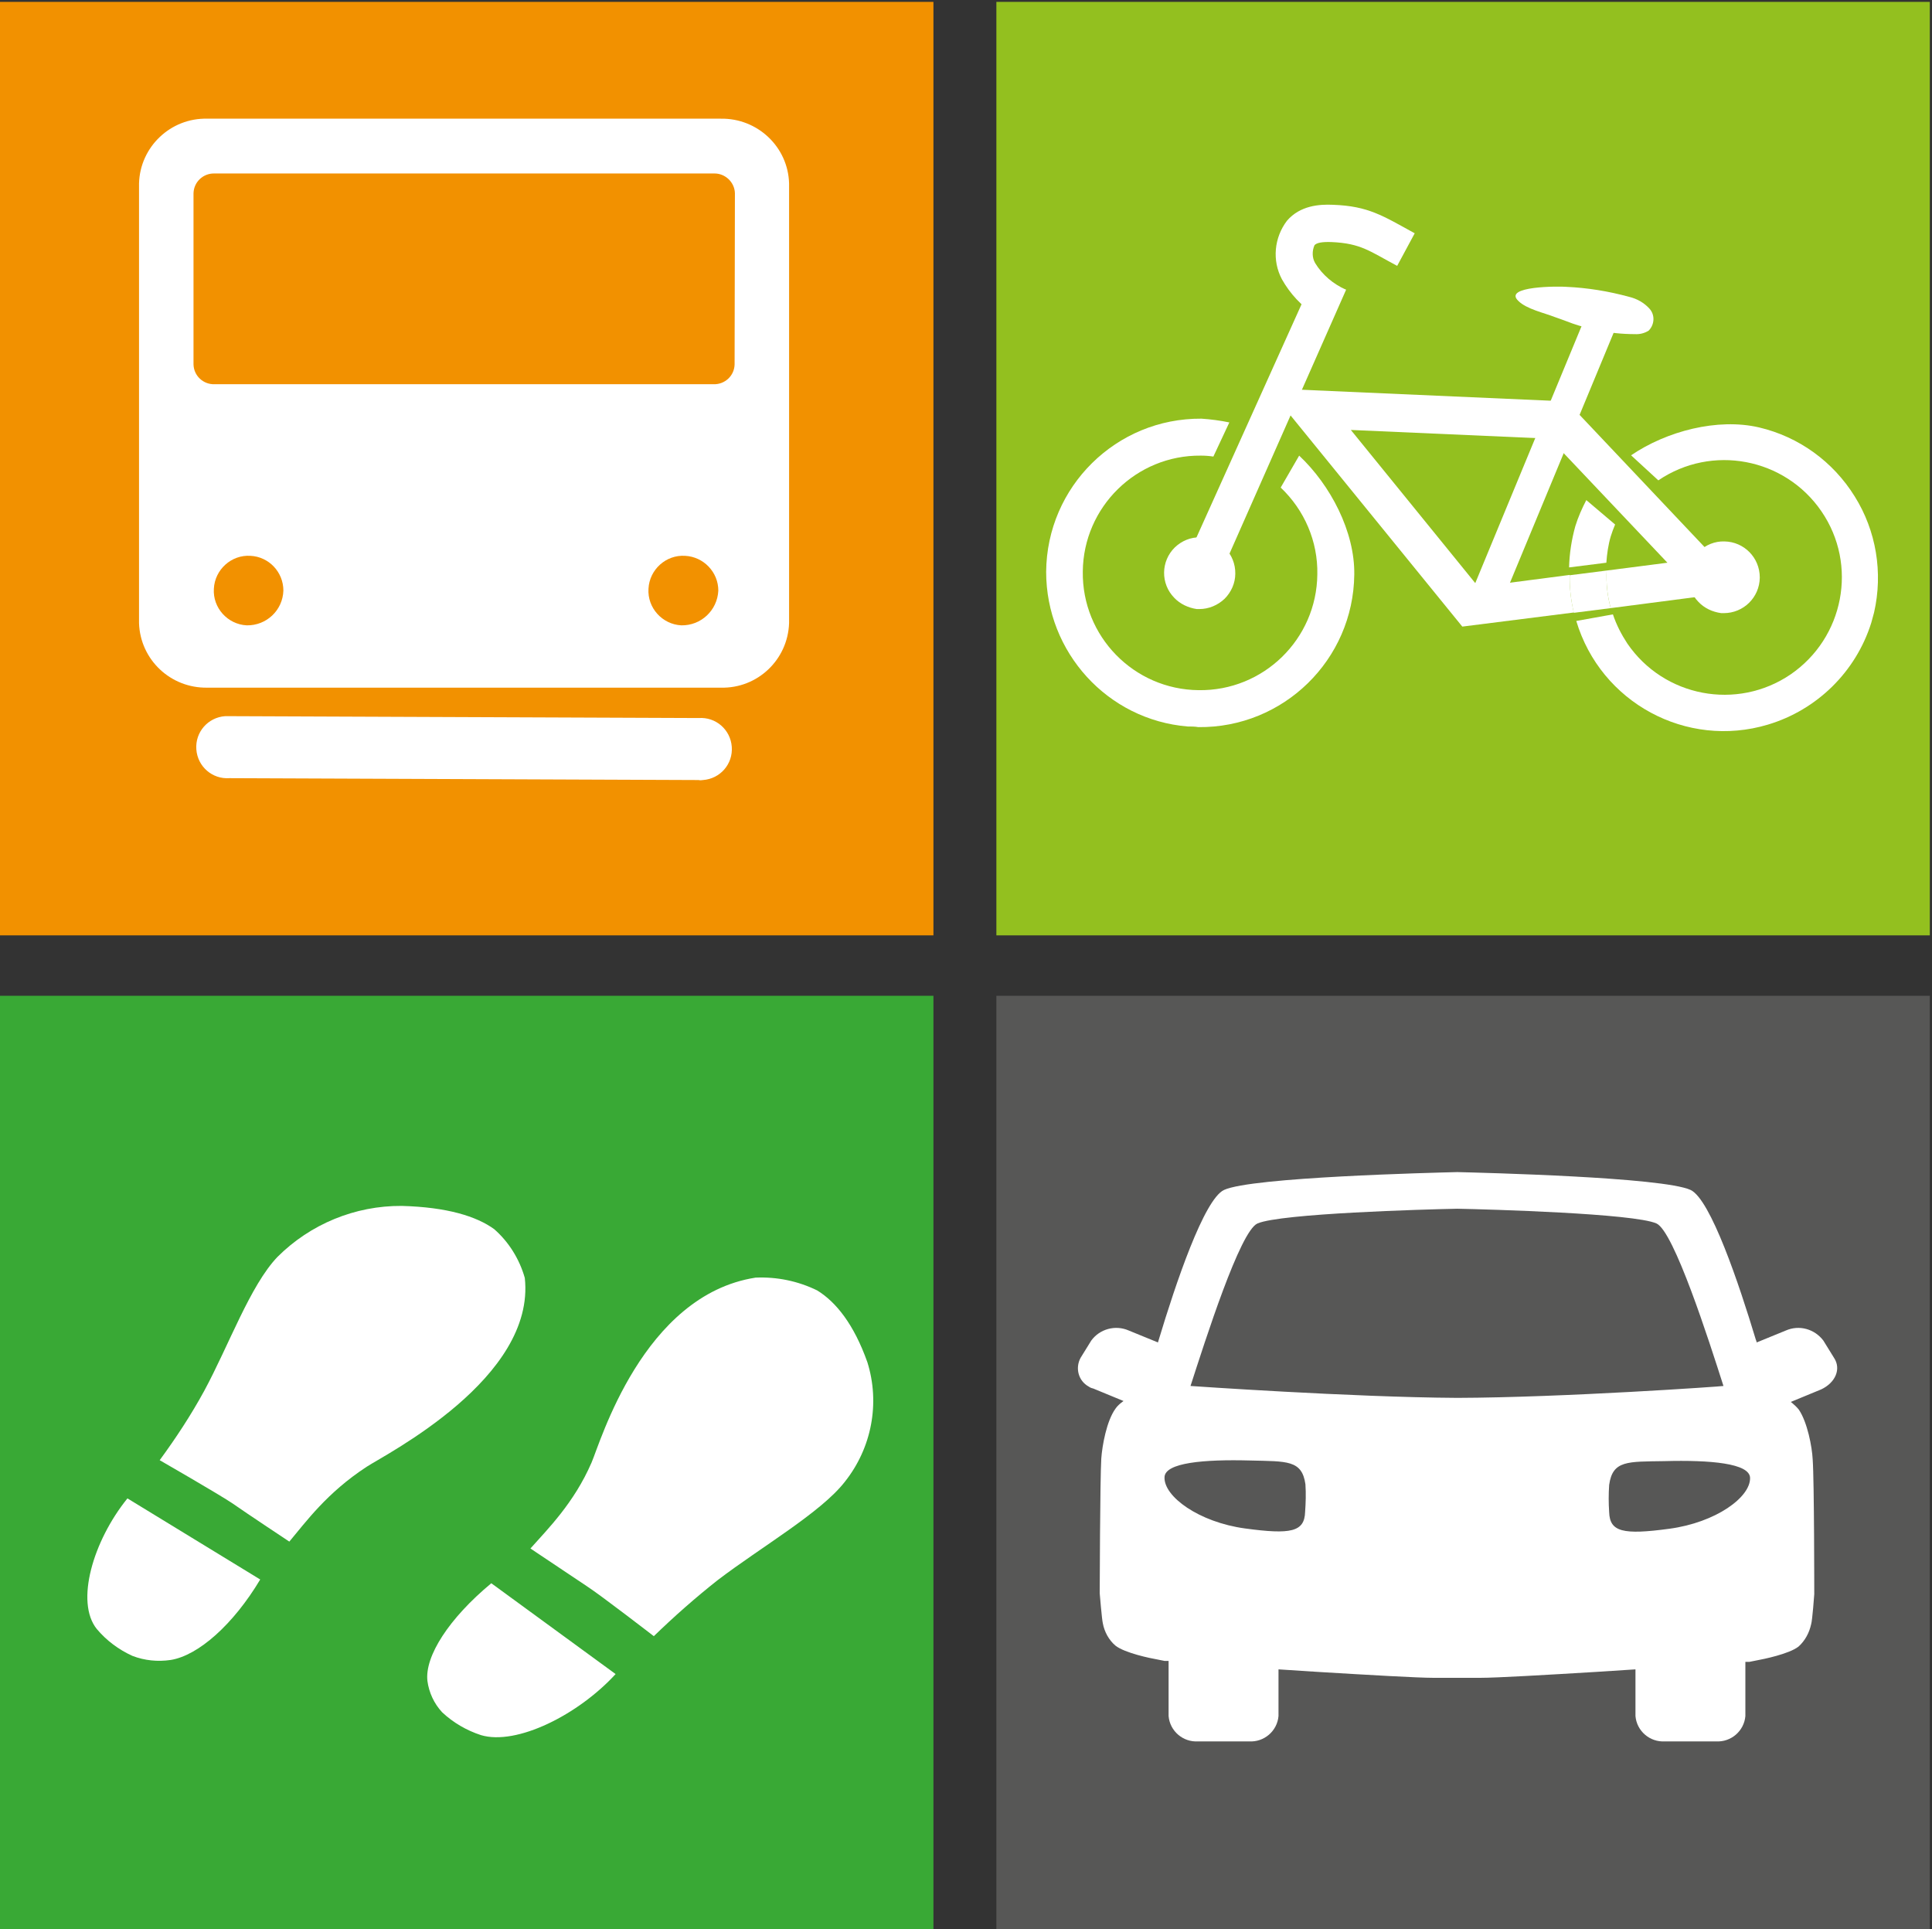 <?xml version="1.0" encoding="utf-8"?>
<!-- Generator: Adobe Illustrator 22.0.1, SVG Export Plug-In . SVG Version: 6.00 Build 0)  -->
<svg version="1.1" id="Layer_1" xmlns="http://www.w3.org/2000/svg" xmlns:xlink="http://www.w3.org/1999/xlink" x="0px" y="0px"
	 viewBox="0 0 617 616.1" style="enable-background:new 0 0 617 616.1;" xml:space="preserve">
<rect x="0" y="0" width="617" height="616.1" fill="#333333" stroke="none"/>
<style type="text/css">
	.st0{fill:#F29100;}
	.st1{fill:#93C01F;}
	.st2{fill:#39A935;}
	.st3{fill:#575756;}
	.st4{fill:#FFFFFF;}
</style>
<title>trafficsense_iconAsset 11</title>
<g id="Layer_2_1_">
	<g id="Layer_1-2">
		<rect y="0.6" class="st0" width="298.1" height="298.1"/>
		<rect x="318.2" y="0.6" class="st1" width="298.1" height="298.1"/>
		<rect y="318" class="st2" width="298.1" height="298.1"/>
		<rect x="318.2" y="318" class="st3" width="298.1" height="298.1"/>
		<g id="metro">
			<path class="st4" d="M230.2,37.9h-164c-11.7-0.3-21.5,9-21.8,20.7V199c0.4,11.7,10.1,20.8,21.8,20.6h164
				c11.7,0.3,21.4-8.9,21.8-20.6V58.6C251.7,46.9,241.9,37.7,230.2,37.9z M78.8,199.7c-6.1-0.3-10.9-5.6-10.5-11.7
				c0.3-6.1,5.6-10.9,11.7-10.5c5.9,0.3,10.5,5.2,10.5,11.1C90.3,194.9,85.1,199.8,78.8,199.7z M217.6,199.7
				c-6.1-0.3-10.9-5.6-10.5-11.7c0.3-6.1,5.6-10.9,11.7-10.5c5.9,0.3,10.6,5.2,10.6,11.1C229.1,194.9,223.9,199.8,217.6,199.7z
				 M234.6,116.4c-0.1,3.6-3.1,6.4-6.7,6.3H68.5c-3.6,0.1-6.6-2.7-6.7-6.3V61.7c0.1-3.6,3.1-6.4,6.7-6.3H228
				c3.6-0.1,6.6,2.8,6.7,6.3L234.6,116.4L234.6,116.4z"/>
			<path class="st4" d="M223.1,249.1L223.1,249.1l-149.8-0.6c-5.5,0.4-10.2-3.7-10.6-9.2c-0.4-5.5,3.7-10.2,9.2-10.6
				c0.5,0,0.9,0,1.4,0l0,0l149.8,0.6c5.5-0.4,10.2,3.7,10.6,9.2c0.4,5.5-3.7,10.2-9.2,10.6C224,249.2,223.5,249.2,223.1,249.1
				L223.1,249.1z"/>
		</g>
		<g id="jalat">
			<path class="st4" d="M92.4,492.3c5.3-6.3,12-15.6,24.7-23.9c6.3-4.1,54-28.3,50.5-60.3c-1.7-6-5.1-11.5-9.8-15.6
				c-5.7-4.1-15-7-29.5-7.4c-14.9-0.1-29.2,5.8-39.7,16.3c-8.7,9.1-15.5,28.2-23.4,42.8c-4.2,7.7-9,15-14.2,22.1
				c0,0,18.6,10.7,23.1,13.7C79.1,483.5,92.4,492.3,92.4,492.3z"/>
			<path class="st4" d="M40.7,478.5c-11,13.6-16.7,33.1-9.8,41.7c3.1,3.7,7,6.6,11.4,8.6c3.9,1.5,8.1,1.9,12.2,1.3
				c8.8-1.4,20-11.3,28.6-25.7"/>
			<path class="st4" d="M169.4,494.5c5.5-6.2,13.9-14.5,19.5-27.4c2.8-6.4,16.4-53.5,52.4-59.1c6.8-0.3,13.6,1.1,19.7,4.1
				c6,3.7,11.7,10.8,16,22.9c4.1,13.1,1.4,27.4-7.2,38.2c-7.6,9.8-26.7,20.8-40.6,31.4c-7.1,5.6-13.9,11.6-20.4,17.9
				c0,0-16.7-12.9-21.3-15.9C182.7,503.4,169.4,494.5,169.4,494.5z"/>
			<path class="st4" d="M196.6,534.6c-11.9,13-31.6,22.9-43,19.5c-4.6-1.5-8.9-4-12.4-7.3c-2.6-2.8-4.2-6.3-4.7-10
				c-0.9-7.9,6.9-20,20.4-31.2"/>
		</g>
		<path id="auto" class="st4" d="M585.7,433.6l-3.4-5.5c-2.8-3.7-7.7-5.1-12-3.2l-9.3,3.8c0-0.3-0.2-0.7-0.3-1
			c-5.3-17.6-14.4-44.7-20.8-47.7c-8.9-4.1-66.6-5.5-74.4-5.7h-0.2c-7.8,0.2-65.6,1.6-74.4,5.7c-6.4,3-15.5,30.1-20.8,47.7l-0.3,1
			l-9.3-3.8c-4.3-1.9-9.3-0.5-12,3.2l-3.4,5.5c-1.8,3.3-0.7,7.4,2.6,9.2c0.4,0.3,0.9,0.5,1.4,0.6l9.7,4l-0.4,0.3
			c-0.8,0.6-1.6,1.3-2.2,2.2c-2.8,3.9-4.2,11.7-4.5,15.9c-0.4,6.8-0.5,43-0.5,43s0.7,8.5,1,9.6c0.5,2.7,1.9,5.3,4,7.1
			c3,2.4,11.4,4.1,13.2,4.4l2.5,0.5h1.3V548c0.4,4.8,4.6,8.4,9.4,8.1h16.3c4.8,0.3,9-3.3,9.4-8.1v-14.9l12.4,0.8
			c16.5,1,32.1,1.9,37.1,1.9c3.8,0,6.1,0,7.4,0h0.2c1.3,0,3.6,0,7.4,0c5.1,0,20.6-0.9,37.1-1.9l12.4-0.8V548
			c0.4,4.8,4.6,8.4,9.4,8.1H548c4.8,0.3,9-3.3,9.4-8.1v-17.3h1.3l2.5-0.5c1.7-0.3,10.2-2,13.2-4.4c2.1-1.9,3.4-4.4,4-7.1
			c0.4-1.2,1-9.6,1-9.6s0-36.2-0.5-43c-0.2-4.1-1.7-11.9-4.4-15.9c-0.6-0.8-1.4-1.5-2.2-2.2l-0.4-0.3l9.7-4
			C586.1,441.6,588.1,437.2,585.7,433.6z M416.8,482.8c-0.2,6.4-4.5,7.3-19.2,5.3s-26-10.2-25.7-16.4c0.2-4.6,12.5-5.7,27.4-5.3
			c11.7,0.3,16.5-0.2,17.6,7.6C417.1,477,417,479.9,416.8,482.8L416.8,482.8z M465.4,446.4c-33.8-0.2-85.2-3.8-85.2-3.8
			c4.7-14.5,15.8-49.5,21.4-51.9c7.4-3.2,53.5-4.5,63.8-4.7c10.2,0.2,56.4,1.5,63.6,4.7c5.6,2.5,16.8,37.5,21.4,51.9
			C550.5,442.7,499.2,446.3,465.4,446.4L465.4,446.4z M533.1,488.2c-14.8,2-19,1-19.2-5.3c-0.2-2.9-0.2-5.8,0-8.7
			c1.1-7.9,5.9-7.4,17.6-7.6c14.8-0.4,27.2,0.7,27.4,5.3C559.1,478.1,548,486.2,533.1,488.2L533.1,488.2z"/>
		<g id="pyörä">
			<polygon class="st4" points="477.7,197 515.4,106.1 505.6,102.9 468,193.8 			"/>
			<path class="st4" d="M420,100.5l9.8-8c-4-1.8-7.5-4.7-9.8-8.5c-1-1.7-1-3.9-0.2-5.7c0.7-0.8,2.5-1.1,5.4-1c9.5,0.4,12.3,3,21,7.6
				l5.6-10.4c-10.2-5.6-14.8-8.7-26.1-9.1c-4.3-0.2-10.5,0.2-14.7,5.1c-4.1,5.4-4.8,12.7-1.6,18.7C412,93.8,415.6,97.7,420,100.5z"
				/>
			<polygon class="st4" points="388.5,186.2 429.9,92.5 418.3,91.3 377.7,181.4 			"/>
			<path class="st4" d="M379.3,232c1.1,0,2.3,0,3.4,0.2c27.2,0.3,49.5-21.5,49.8-48.7c0.2-13.7-7.6-28.6-17.6-38l-5.9,10.2
				c7.6,7.2,11.9,17.2,11.7,27.7c-0.2,20.7-17.2,37.3-37.9,37c-20.7-0.2-37.3-17.2-37-37.9c0.2-20.6,17.1-37.2,37.7-37
				c1.4,0,2.7,0.1,4,0.3l5.1-10.9c-2.9-0.6-5.9-1-8.9-1.2c-27.2-0.2-49.4,21.7-49.6,48.9C334.1,208.3,353.7,229.9,379.3,232z"/>
			<circle class="st4" cx="383.2" cy="182.9" r="5.5"/>
			<path class="st4" d="M375,190.9c-4.4-4.5-4.3-11.7,0.2-16.1c2.2-2.1,5.1-3.3,8.1-3.2c6.3,0.1,11.3,5.3,11.2,11.6
				c0,3-1.3,5.9-3.4,8c-2.2,2.1-5.1,3.3-8.1,3.3h-0.8C379.5,194.1,376.9,192.9,375,190.9z M383.2,182.5c-0.2,0-0.4,0.2-0.4,0.4
				c0,0.1,0,0.2,0,0.3c0.1,0,0.2,0,0.3,0c0.1,0,0.2,0,0.3,0c0.1-0.1,0.1-0.2,0.1-0.3s0-0.2,0-0.3
				C383.4,182.6,383.3,182.6,383.2,182.5L383.2,182.5z"/>
			<circle class="st4" cx="550.5" cy="184.3" r="5.5"/>
			<path class="st4" d="M542.4,192.2c-4.4-4.5-4.3-11.7,0.2-16.1l0,0c2.1-2.1,5.1-3.3,8.1-3.2c6.3,0.1,11.3,5.2,11.3,11.5
				c0,0,0,0,0,0.1c-0.1,6.3-5.2,11.3-11.5,11.3l0,0h-0.8C546.8,195.4,544.3,194.2,542.4,192.2z M550.5,183.8c-0.2,0-0.4,0.1-0.4,0.3
				v0.1c0,0.1,0,0.2,0,0.3c0.1,0.1,0.2,0.1,0.3,0.1s0.2,0,0.3-0.1c0-0.1,0-0.2,0-0.3s0-0.2,0-0.3c-0.1,0-0.2,0-0.3,0L550.5,183.8z"
				/>
		</g>
		<path class="st4" d="M592.3,158.5c-6.9-11.1-17.8-19-30.5-22c-13.3-3.1-29.6,1.2-40.9,8.9l8.7,8c17.1-11.6,40.4-7.2,52.1,9.9
			s7.2,40.4-9.9,52.1c-17.1,11.6-40.4,7.2-52.1-9.9c-1.9-2.9-3.5-6-4.6-9.3l-11.7,2.1c7.8,26.1,35.2,40.9,61.2,33.1
			c15.7-4.7,28.1-16.9,33-32.5c0.3-1.1,0.6-2.2,0.9-3.3C601.4,182.9,599.2,169.5,592.3,158.5z"/>
		<path class="st4" d="M515.8,167.5l-9.2-7.8c-1.4,2.7-2.6,5.4-3.5,8.3c-1.2,4.3-1.9,8.8-2,13.2l11.9-1.5c0.2-2.8,0.6-5.7,1.4-8.4
			C514.8,170,515.3,168.7,515.8,167.5z"/>
		<path class="st4" d="M472.1,187.4l-40.7-50.1l63.6,2.8l37.5,39.6l-19.4,2.5c-0.2,4,0.2,8.1,1.3,12l43.1-5.6l-57.1-60.4l-95.3-4.2
			l61.9,76.1l35.6-4.5c-0.9-3.9-1.4-7.9-1.3-12L472.1,187.4z"/>
		<path class="st4" d="M513.1,182.2l-11.8,1.5c-0.1,4,0.4,8,1.3,12l11.8-1.5C513.3,190.3,512.9,186.2,513.1,182.2z"/>
		<path class="st4" d="M500.3,102.6c-1.3-0.5-2.5-0.9-3.9-1.4c-3.3-1.3-8.9-2.5-11.5-5.1c-5.1-4.8,13.1-4.7,15.3-4.5
			c6.8,0.3,13.5,1.4,20.1,3.2c2.5,0.6,4.8,1.9,6.5,3.8c1.8,2,1.6,5.1-0.3,7c-1.3,0.8-2.8,1.2-4.4,1.1c-4,0-8.1-0.4-12-1.3
			c-0.7,0-1.3-0.3-2-0.4C505.5,104.4,502.8,103.6,500.3,102.6z"/>
	</g>
</g>
</svg>
